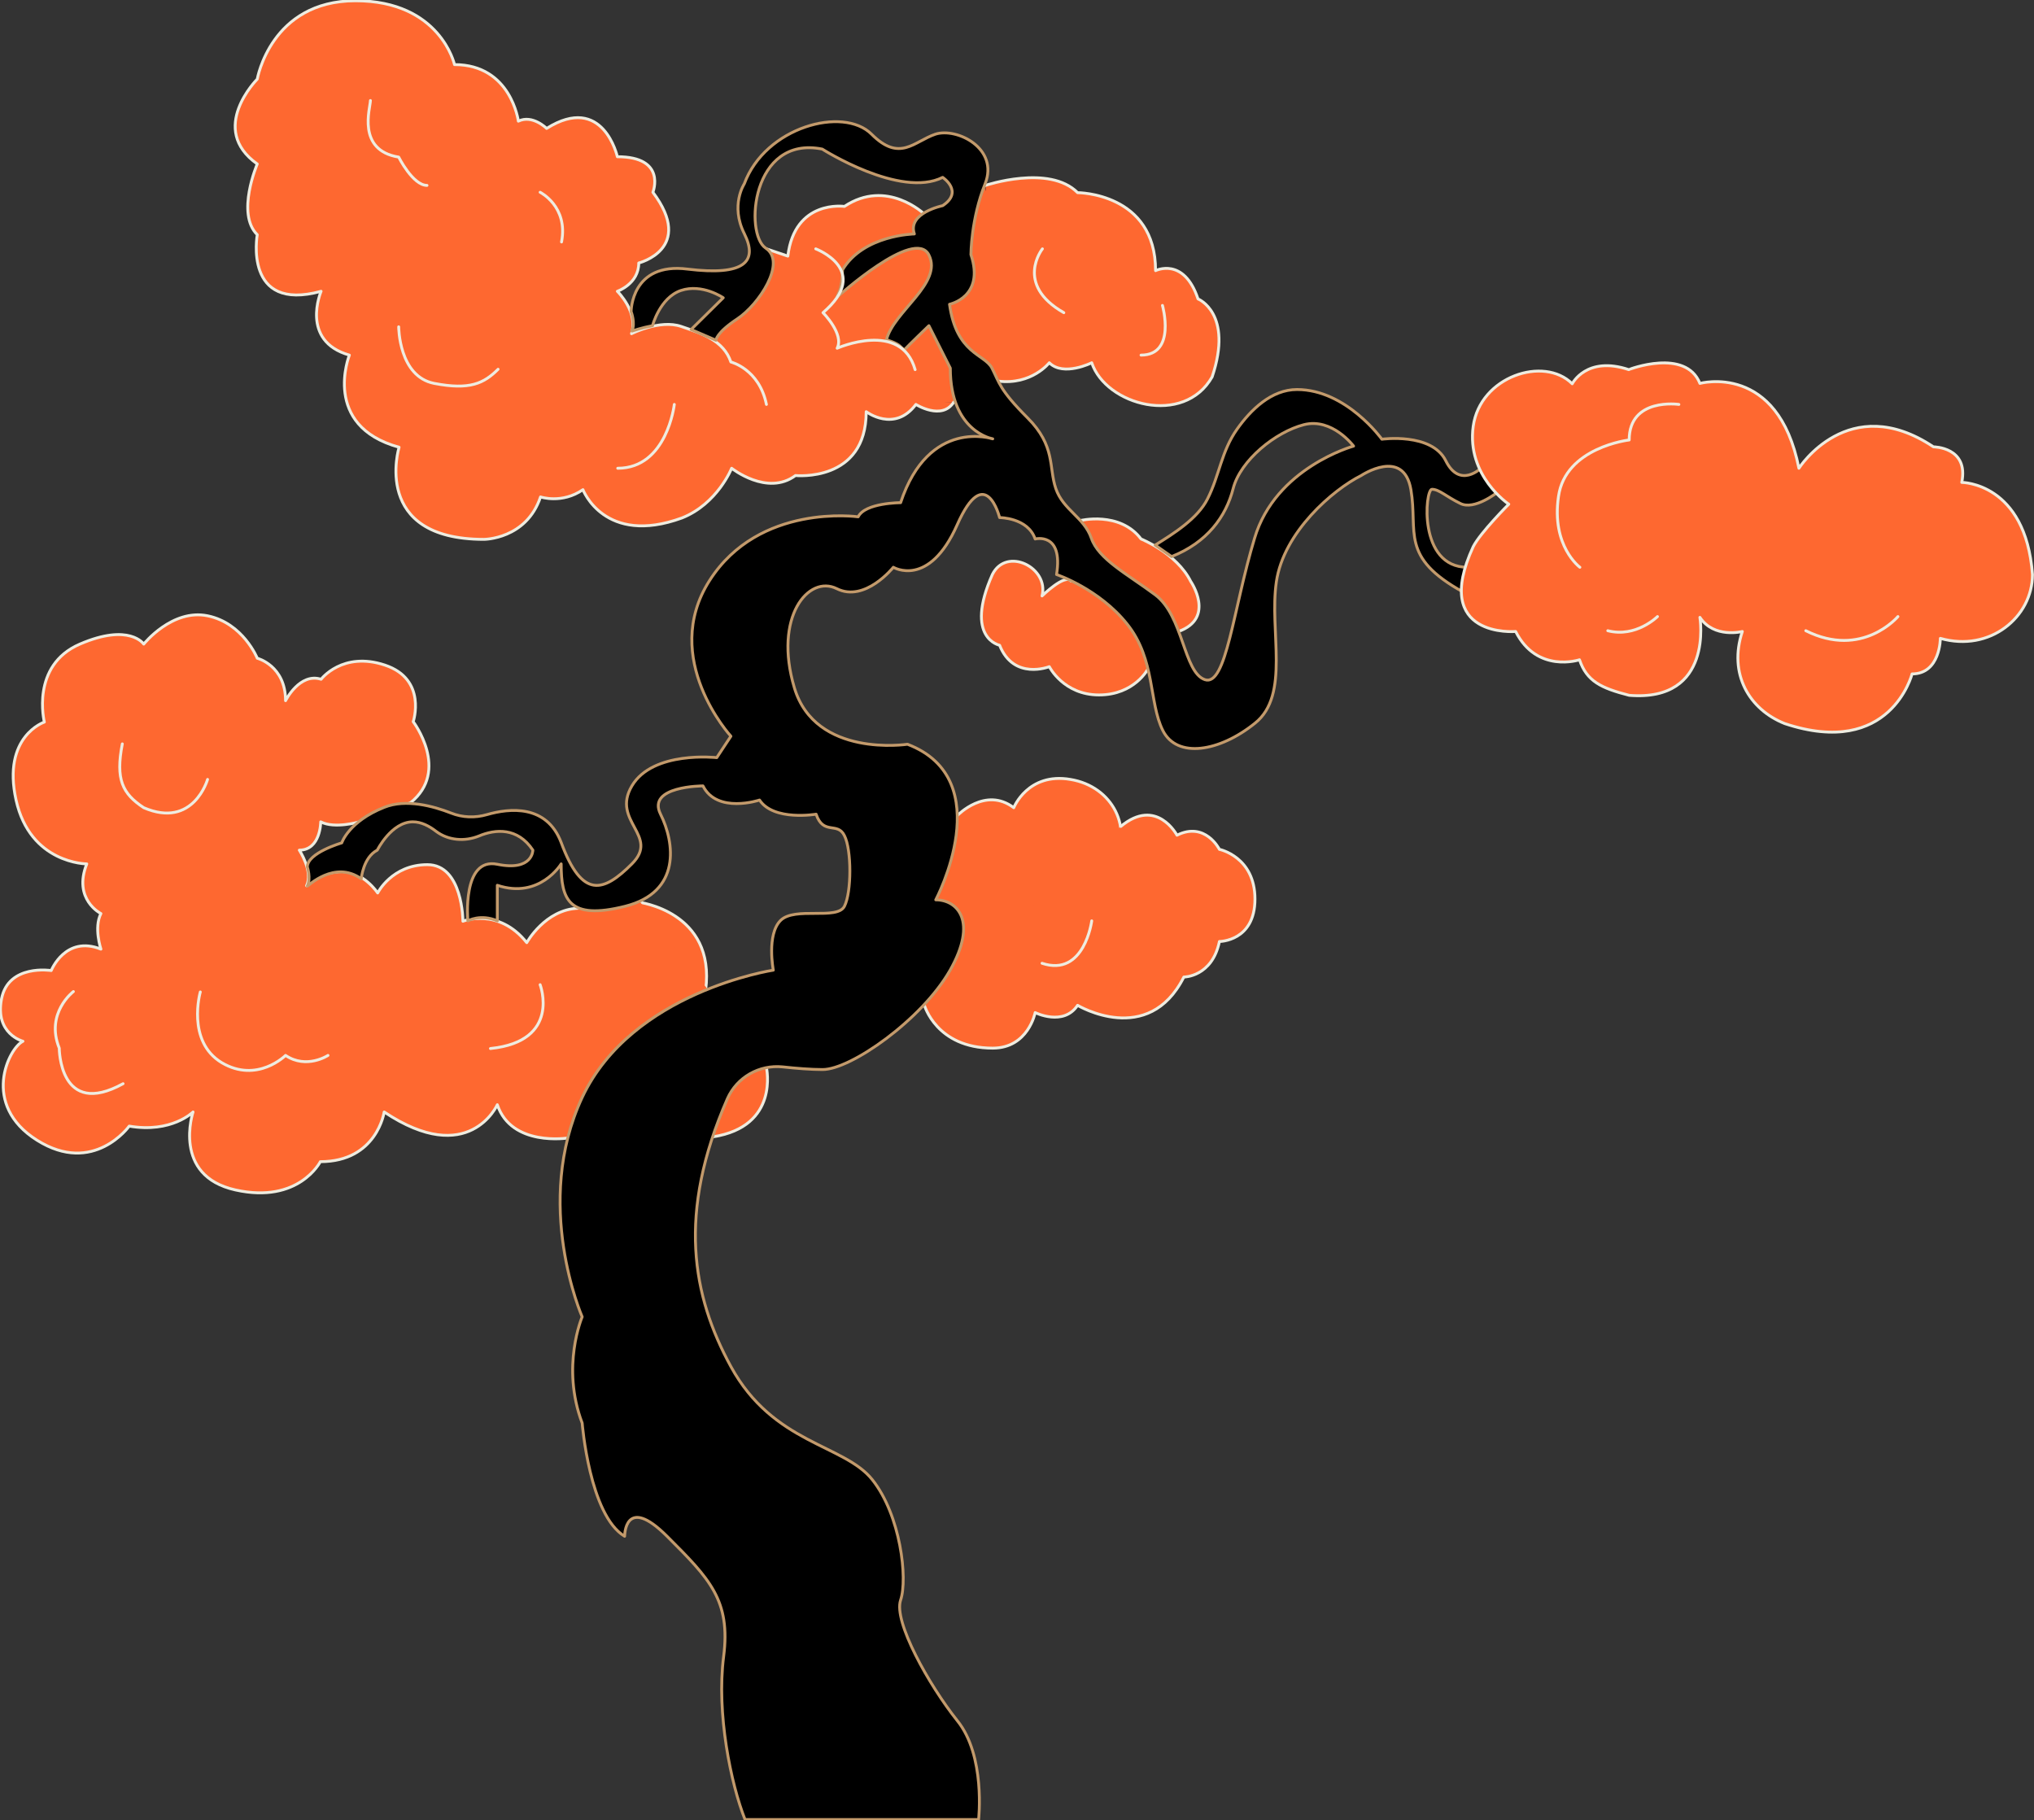 <?xml version="1.0" encoding="utf-8"?>
<!-- Generator: Adobe Illustrator 26.3.1, SVG Export Plug-In . SVG Version: 6.00 Build 0)  -->
<svg version="1.1" id="圖層_1" xmlns="http://www.w3.org/2000/svg" xmlns:xlink="http://www.w3.org/1999/xlink" x="0px" y="0px"
	 viewBox="0 0 532.1 476.2" style="enable-background:new 0 0 532.1 476.2;" xml:space="preserve">
<rect x="0" y="0" width="532.1" height="476.2" fill="#333333" stroke="none"/>
<style type="text/css">
	.st0{fill:#FE6830;}
	.st1{fill:#FE6830;stroke:#EEECE0;stroke-width:0.75;stroke-linecap:round;stroke-linejoin:round;stroke-miterlimit:10;}
	.st2{fill:none;stroke:#EEECE0;stroke-width:0.75;stroke-linecap:round;stroke-linejoin:round;stroke-miterlimit:10;}
	.st3{stroke:#C39A6B;stroke-width:0.75;stroke-linecap:round;stroke-linejoin:round;stroke-miterlimit:10;}
</style>
<g>
	<path class="st0" d="M257.5,48.9l-5,2l-6,6l-11-2l-27.7,6c0,0-2.3,3-1.3,6l-9-2l-3,15l-13,10l21,24l24-8h13l9.7-0.7l4.3-4.3
		l7.6-1.3l9.4-18.7L257.5,48.9z"/>
	<path class="st1" d="M186.5,297.4c17.5-2.7,14-18.1,14-18.1l-10-8.4l-22,26L186.5,297.4z"/>
	<path class="st1" d="M293,233.5c1.9-3.7-1.9-7.4-1.9-7.4c5.6-9.3,0-20.4-11.1-22.2c-11.1-1.9-14.8,7.4-14.8,7.4
		c-7.4-5.6-14.7,2-14.7,2l-14,12.5l2,33l3,4"/>
	<path class="st1" d="M241.8,262.9c0,0,3.1,11.3,17.9,11.3c9.3,0,11.1-9.3,11.1-9.3s7.4,3.7,11.1-1.9c0,0,18.5,11.1,27.8-7.4
		c0,0,7.4,0,9.3-9.3c0,0,9.3,0,9.3-11.1c0-11.1-9.3-13-9.3-13s-3.7-7.4-11.1-3.7c0,0-5.3-10.1-14.7-2.3"/>
	<path class="st1" d="M167,236c0,0,20.3,2.4,17.6,23"/>
	<g>
		<path class="st1" d="M187.5,261.9l-38.9,35.8c0,0-14.8,2.4-18.5-8.7c0,0-7.4,16.7-29.6,1.9c0,0-1.9,13-16.7,13
			c0,0-5.6,11.1-22.2,7.4c-16.7-3.7-11.1-20.4-11.1-20.4s-5.6,5.6-16.7,3.7c0,0-9.3,13-24.1,3.7s-7.4-24.1-3.7-25.9
			c0,0-7.4-1.9-5.6-11.1s13-7.4,13-7.4s3.7-9.3,13-5.6c0,0-1.9-5.6,0-9.3c0,0-7.4-3.7-3.7-13c0,0-14.8,0-18.5-16.7
			s7.4-20.4,7.4-20.4s-3.7-14.8,9.3-20.4s16.7,0,16.7,0s7.4-9.3,16.7-7.4c9.3,1.9,13,11.1,13,11.1s7.4,1.9,7.4,11.1
			c0,0,3.7-7.4,9.3-5.6c0,0,5.6-7.4,16.7-3.7s7.4,14.8,7.4,14.8s9.7,12.8-0.7,21.2L94,215c0,0-6.4,1.9-10.1,0c0,0,0,7.4-5.6,7.4
			c0,0,3.7,5.6,1.9,9.3c0,0,3.7-3.7,9.3-3.7s9.3,5.6,9.3,5.6s3.7-7.4,13-7.4s9.3,14.8,9.3,14.8s9.3-3.7,16.7,5.6c0,0,4.8-8.7,13.5-9
			l15.4-2.6"/>
	</g>
	<path class="st2" d="M141.3,257.6c0,0,5.6,14.8-13,16.7"/>
	<path class="st2" d="M85.8,276.1c0,0-5.6,3.7-11.1,0c0,0-7.4,7.4-16.7,1.9c-9.3-5.6-5.6-18.5-5.6-18.5"/>
	<path class="st2" d="M19.2,259.4c0,0-7.4,5.6-3.7,14.8c0,0,0,18.5,16.7,9.3"/>
	<path class="st2" d="M54.3,203.9c0,0-3.7,13-16.7,7.4c-5.6-3.7-7.4-7.4-5.6-16.7"/>
	<path class="st2" d="M285.6,240.9c0,0-1.9,14.8-13,11.1"/>
	<g>
		<path class="st1" d="M308.3,165.2c9.8-3.5,3.2-13.1,3.2-13.1c-3.7-7.4-13-11.1-13-11.1c-5.6-7.4-16-4.8-16-4.8l-2.3,15.8
			c-1.6-2-7.6,3.9-7.6,3.9c1.9-7.4-9.3-13-13-5.6c-7.4,16.7,1.9,18.5,1.9,18.5c3.7,9.3,13,5.6,13,5.6s3.7,7.4,13,7.4
			c9.3,0,12.8-6.8,12.8-6.8"/>
	</g>
	<path class="st1" d="M257.8,48.5c0,0,16.7-5.6,24.1,1.9c0,0,20.4,0,20.4,20.4c0,0,7.4-3.7,11.1,7.4c0,0,9.3,3.7,3.7,20.4
		c-7.4,13-27.8,7.4-31.5-3.7c0,0-7.4,3.7-11.1,0c0,0-4.6,5.9-13.4,4.8"/>
	<path class="st2" d="M272.7,65.1c0,0-7.4,9.3,5.6,16.7"/>
	<path class="st2" d="M304.1,79.9c0,0,3.7,13-5.6,13"/>
	<path class="st1" d="M241.8,56c0,0-9.8-9.4-20.9-2c0,0-13-1.9-14.8,13l-5.6-1.9l-2,6.7"/>
	<path class="st1" d="M200.5,105.8c-1.9-9.3-9.3-11.1-9.3-11.1c-1.9-5.6-7.4-7.4-13-9.3c-5.6-1.9-13,1.9-13,1.9
		c1.9-5.6-3.7-11.1-3.7-11.1s5.6-1.9,5.6-7.4c0,0,14.8-3.7,3.7-18.5c0,0,3.7-9.3-9.3-9.3c0,0-3.7-16.7-18.5-7.4c0,0-3.7-3.7-7.4-1.9
		c0,0-1.9-14.8-16.7-14.8c0,0-3.7-16.7-25.9-16.7S67.3,20.7,67.3,20.7s-13,13,0,22.2c0,0-5.6,13,0,18.5c0,0-3.7,20.4,16.7,14.8
		c0,0-5.6,13,7.4,16.7c0,0-7.4,18.5,13,24.1c0,0-7.4,24.1,22.2,24.1c0,0,11.1,0,14.8-11.1c0,0,5.6,1.9,11.1-1.9
		c0,0,5.6,14.8,25.9,7.4c9.3-3.7,13-13,13-13s9.3,7.4,16.7,1.9c0,0,18.5,1.9,18.5-16.7c0,0,7.4,5.6,13-1.9c0,0,6.8,4.3,9.9-0.6"/>
	<path class="st2" d="M176.4,105.8c0,0-1.9,16.7-14.8,16.7"/>
	<g>
		<path class="st3" d="M94.5,229.9c0,0,0.5-5.6,4.2-7.5c0,0,3.7-7.4,9.3-7.4c2.2,0,4.3,1.1,6.1,2.5c3.2,2.4,7.5,2.7,11.2,1.2
			c4.3-1.8,10.1-2.3,14.1,3.7c0,0,0,5.6-9.3,3.7c-9.3-1.9-7.7,14.8-7.7,14.8s3.3-1.9,7.7,0v-9.3c11.1,3.7,16.7-5.6,16.7-5.6
			c0,9.3,1.9,14.8,16.7,11.1c14.8-3.7,13-16.7,9.3-24.1c-3.7-7.4,11.1-7.4,11.1-7.4c3.7,7.4,14.8,3.7,14.8,3.7
			c3.7,5.6,14.8,3.7,14.8,3.7c1.9,5.6,5.6,1.9,7.4,5.6c1.9,3.7,1.9,14.8,0,18.5c-1.9,3.7-13,0-16.7,3.7c-3.7,3.7-1.9,13-1.9,13
			s-37,5.6-50,33.3c-13,27.8,0,57.4,0,57.4s-5.6,13,0,27.8c0,0,1.9,24.1,11.1,29.6c0,0,0-11.1,11.1,0c11.1,11.1,16.7,16.7,14.8,31.5
			c-1.9,14.8,1.9,33.3,5.6,42.6H256c0,0,1.9-16.7-5.6-25.9c-7.4-9.3-16.7-25.9-14.8-31.5c1.9-5.6,0-22.2-7.4-31.5
			c-7.4-9.3-25.9-9.3-37-29.6c-10.1-18.5-14.1-40-0.9-70.1c2.5-5.6,8.3-8.9,14.4-8.3c3.6,0.4,7.5,0.7,10.5,0.7
			c7.4,0,25.9-13,33.3-25.9c7.4-13,1.9-18.5-3.7-18.5c0,0,16.7-31.5-7.4-40.7c0,0-24.1,3.7-29.6-14.8s3.7-29.6,11.1-25.9
			c7.4,3.7,14.8-5.6,14.8-5.6s9.3,5.6,16.7-11.1s11.1-1.9,11.1-1.9s7.4,0,9.3,5.6c0,0,7.4-1.9,5.6,9.3c0,0,11.1,3.7,18.5,13
			s5.6,20.4,9.3,27.8s14.8,5.6,24.1-1.9c9.3-7.4,3.7-24.1,5.6-37c1.9-13,14.8-24.1,22.2-27.8c0,0,11.1-7.4,13,3.7s-3,17.6,13.7,26.8
			c0,0,0-2,0-3s1.1-3.5,1.1-3.5c-13,0-11.1-20.4-9.3-20.4c1.9,0,3.7,1.9,7.4,3.7c3.7,1.9,9.7-2.9,9.7-2.9c-3-3-4.2-6.4-4.2-6.4
			s-5.6,5.6-9.3-1.9c-3.7-7.4-16.7-5.6-16.7-5.6s-9.3-13-22.2-13c-6.7,0-12.1,5.3-15.7,10.4c-4.1,5.8-4.6,12.1-7.7,18.2
			c-2.6,5.2-8.9,9.1-13.7,12.1l4.3,3c9.3-3.7,14.2-10.4,16.1-17.8c1.9-7.4,11.1-14.8,18.5-16.7c7.4-1.9,13,5.6,13,5.6
			s-20.4,5.6-25.9,24.1c-5.6,18.5-7.4,38.9-13,37c-5.6-1.9-5.6-16.7-13-22.2s-14.8-9.3-16.7-14.8s-7.4-7.4-9.3-13
			c-1.9-5.6,0-11.1-7.4-18.5c-7.4-7.4-7.4-9.3-9.3-13c-1.9-3.7-9.3-3.7-11.1-16.7c0,0,9.3-1.9,5.6-13c0,0,0-9.3,3.7-18.5
			c3.7-9.3-7.4-14.8-13-13c-5.6,1.9-9.3,7.4-16.7,0c-7.4-7.4-27.8-1.9-33.3,13c0,0-3.7,5.6,0,13c3.7,7.4,0,11.1-14.8,9.3
			c-14.8-1.9-14.8,11.1-14.8,11.1s1.2,3.1,0.2,5.1c0,0,2.7-0.9,5.4-1.4c0,0,1.9-7.3,7.4-9.2c5.6-1.9,11.1,1.9,11.1,1.9l-8.4,8.3
			l6.5,2.8c0,0,0-1.9,5.6-5.6c5.6-3.7,13-14.8,7.4-18.5c-5.6-3.7-3.7-29.6,14.8-25.9c0,0,20.4,13,31.5,7.4c0,0,5.6,3.7,0,7.4
			c0,0-9.3,1.9-7.4,7.4c0,0-13.3,0.2-18.8,9.4c0,0,0,4-1,6l-0.5,1.2c0,0,20.4-18.5,24.1-11.1c3.7,7.4-9.3,14.8-11.1,22.2
			c0,0,2.6,0.7,3.6,1.7s1.1,0.9,1.1,0.9c1-1.1,6.4-6.3,6.4-6.3l5.6,11.1c0,16.7,11.1,18.5,11.1,18.5s-16.7-5.6-24.1,16.7
			c0,0-9.3,0-11.1,3.7c0,0-25.9-3.7-38.9,16.7c-13,20.4,5.6,40.7,5.6,40.7l-3.7,5.6c0,0-16.7-1.9-22.2,7.4s7.4,13,0,20.4
			c-7.4,7.4-13,9.3-18.5-5.6c-3.8-10-13.5-9-19.4-7.3c-3.1,0.9-6.4,0.8-9.4-0.4c-4.6-1.8-11.8-3.8-17.5-1.5
			c-9.3,3.7-11.1,9.3-11.1,9.3s-9,2.6-9,6.3c0,0,1,3,0,5C80.5,231.9,87.5,224.9,94.5,229.9"/>
	</g>
	<path class="st2" d="M141.3,50.3c0,0,7.4,3.7,5.6,13"/>
	<path class="st2" d="M96.9,26.3c0,1.9-3.7,13,7.4,14.8c0,0,3.7,7.4,7.4,7.4"/>
	<path class="st2" d="M104.3,85.5c0,0,0,13,9.3,14.8s13,0,16.7-3.7"/>
	<path class="st1" d="M444.7,100.3c0,0,20.4-5.6,25.9,22.2c0,0,13-20.4,35.2-5.6c0,0,9.3,0,7.4,9.3c0,0,16.7,0,18.5,24.1
		c0,11.1-11.1,20.4-24.1,16.7c0,0,0,9.3-7.4,9.3c0,0-5.6,22.2-33.3,13c-9.3-3.7-14.8-13-11.1-24.1c0,0-7.4,1.9-11.1-3.7
		c0,0,3.7,22.2-18.5,20.4c-7.4-1.9-11.1-3.7-13-9.3c0,0-11.1,3.7-16.7-7.4c0,0-22.2,1.9-11.1-22.2c1.9-3.7,9.3-11.1,9.3-11.1
		s-11.1-7.4-9.3-20.4s18.5-18.5,25.9-11.1c0,0,3.7-7.4,14.8-3.7C426.2,96.6,441,91,444.7,100.3z"/>
	<path class="st2" d="M439.2,105.8c0,0-13-1.9-13,9.3c0,0-16.7,1.9-18.5,14.8c-1.9,13,5.6,18.5,5.6,18.5"/>
	<path class="st2" d="M496.5,161.3c0,0-9.3,11.1-24.1,3.7"/>
	<path class="st2" d="M433.6,161.3c0,0-5.6,5.6-13,3.7"/>
	<path class="st2" d="M213.4,65.1c0,0,14.8,5.6,1.9,16.7c0,0,5.6,5.6,3.7,9.3c0,0,16.7-7.4,20.4,5.6"/>
</g>
</svg>
